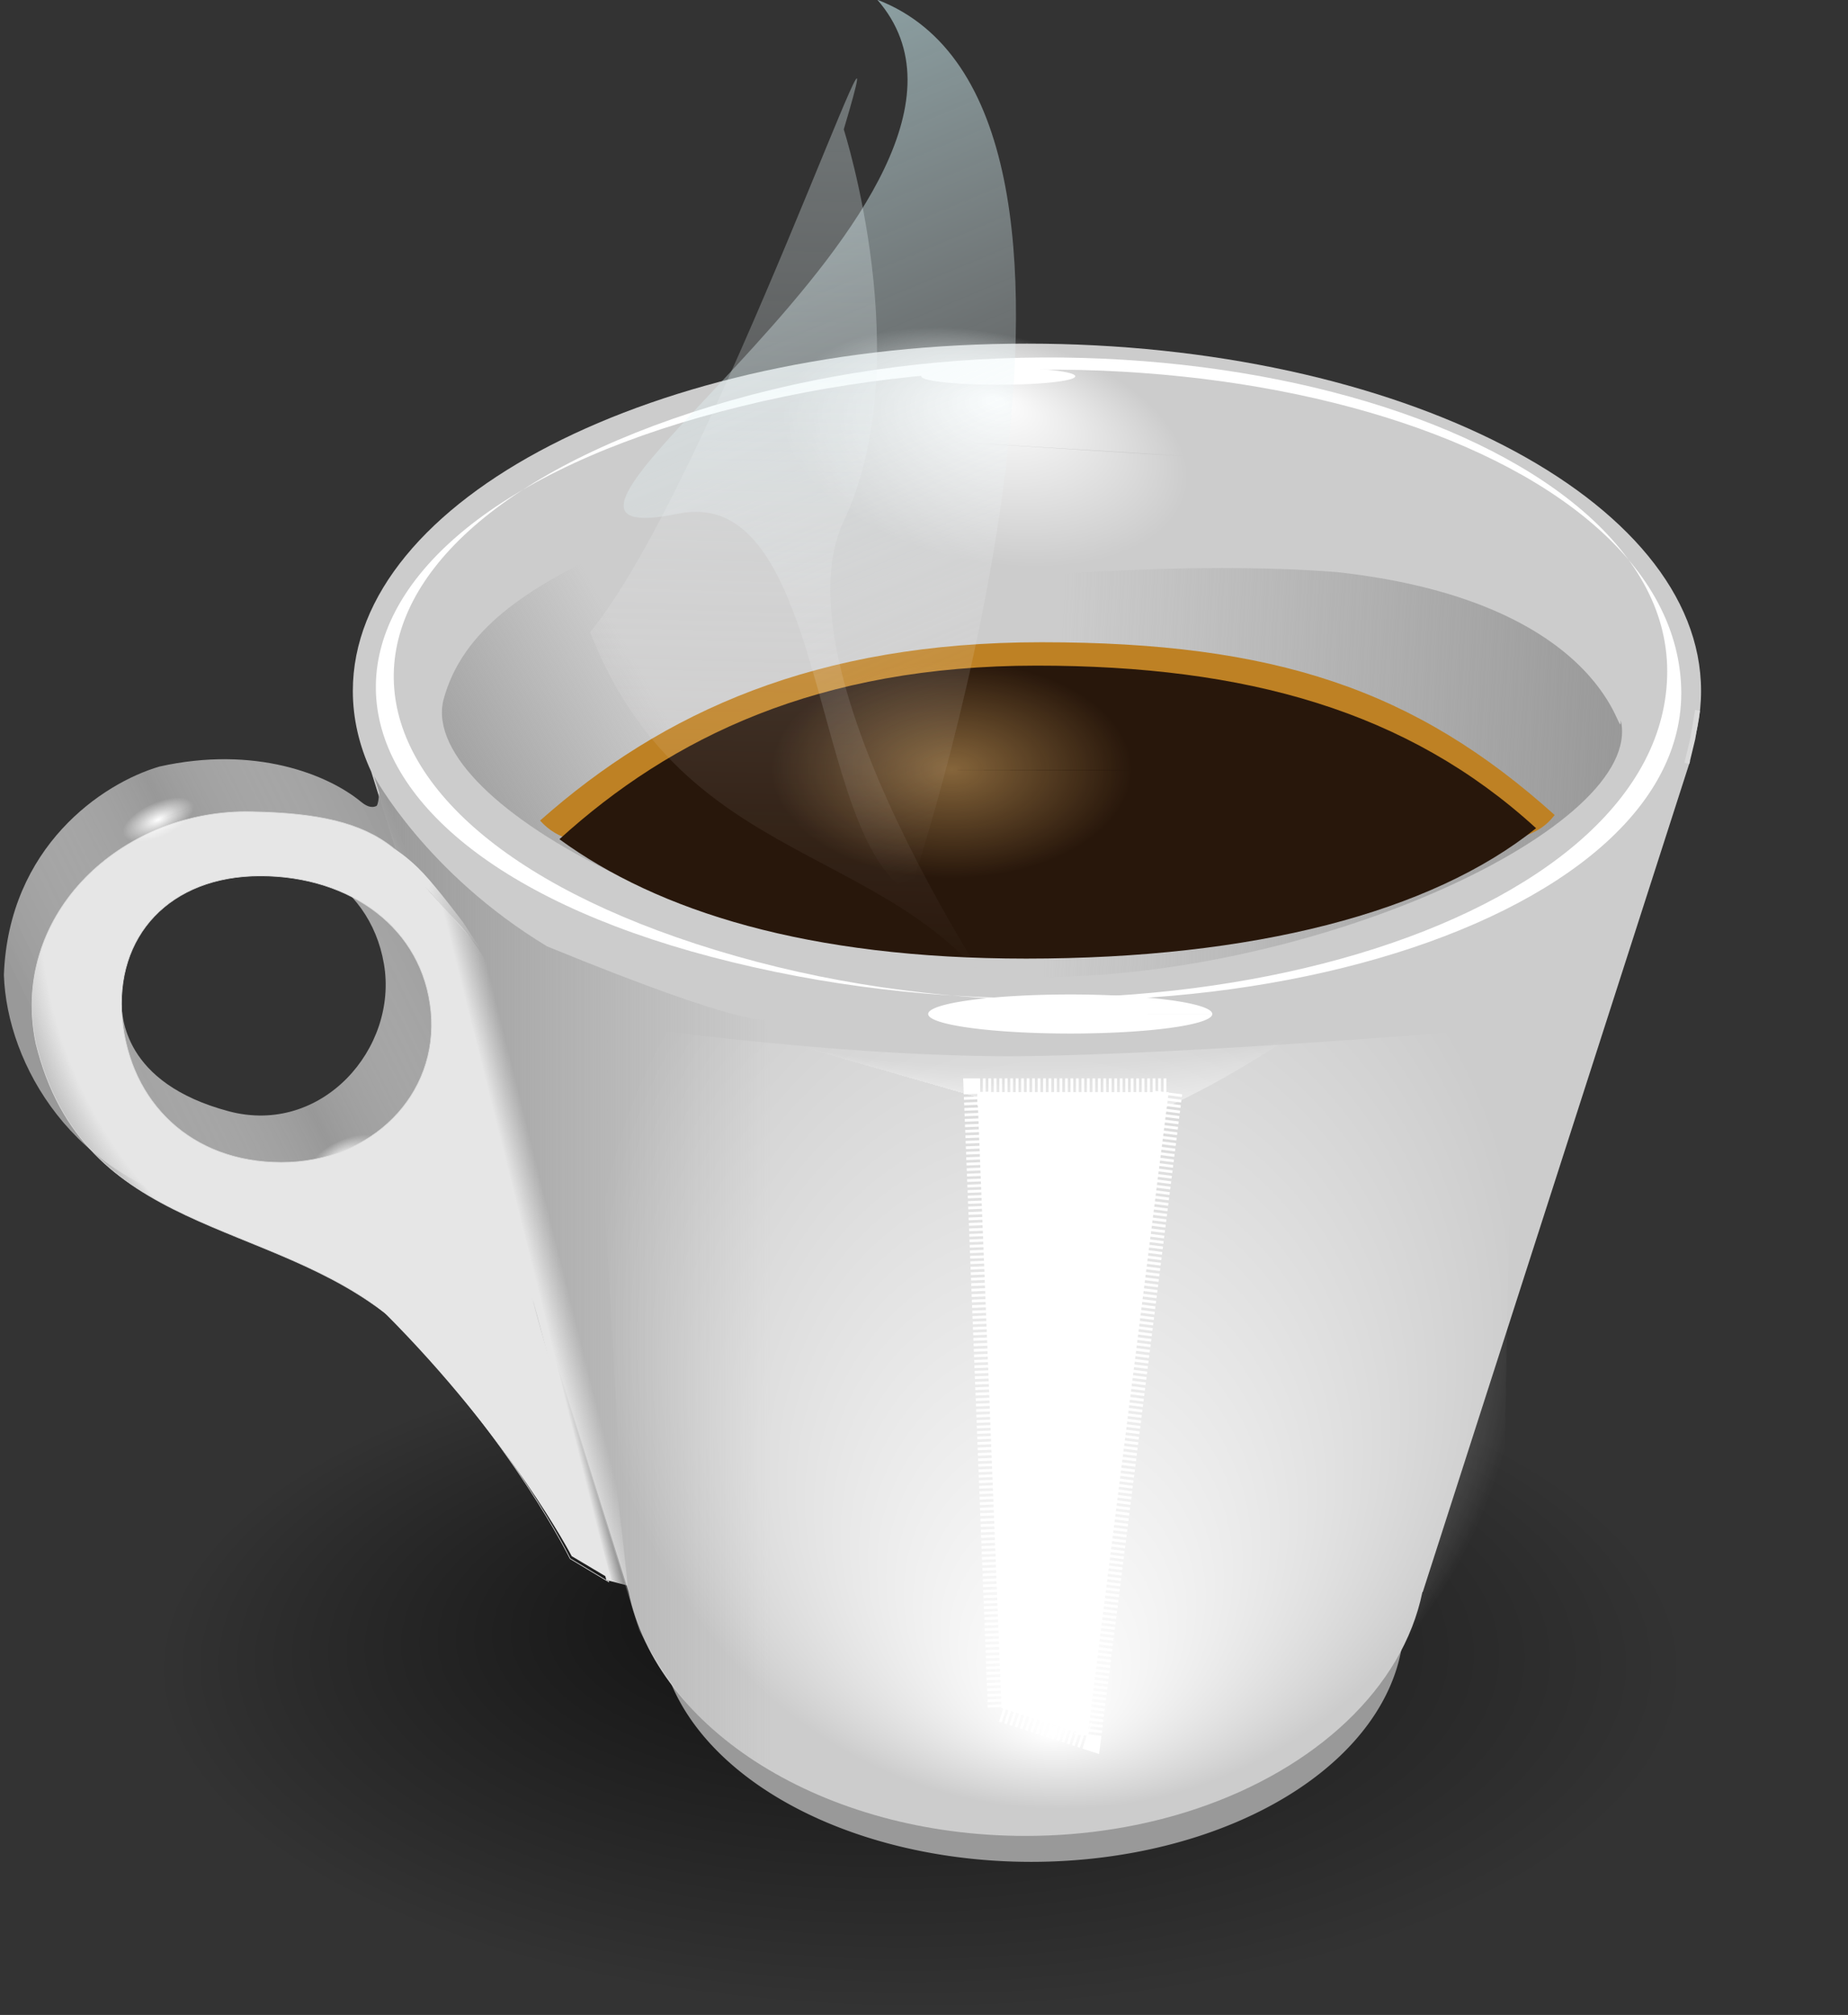 <?xml version="1.0" encoding="UTF-8" standalone="no"?>
<svg
   xmlns:dc="http://purl.org/dc/elements/1.1/"
   xmlns:cc="http://creativecommons.org/ns#"
   xmlns:rdf="http://www.w3.org/1999/02/22-rdf-syntax-ns#"
   xmlns:svg="http://www.w3.org/2000/svg"
   xmlns="http://www.w3.org/2000/svg"
   xmlns:xlink="http://www.w3.org/1999/xlink"
   xmlns:sodipodi="http://sodipodi.sourceforge.net/DTD/sodipodi-0.dtd"
   xmlns:inkscape="http://www.inkscape.org/namespaces/inkscape"
   id="svg2054"
   viewBox="0 0 75.232 82"
   version="1.0"
   sodipodi:docname="7545496c-5ef6-4a39-a0c7-f258b5bd7459.svg"
   width="75.232"
   height="82"
   inkscape:version="1.0.1 (c497b03c, 2020-09-10)">
  <rect x="0" y="0" width="75.232" height="82" fill="#333333" stroke="none"/>
  <sodipodi:namedview
     pagecolor="#ffffff"
     bordercolor="#666666"
     borderopacity="1"
     objecttolerance="10"
     gridtolerance="10"
     guidetolerance="10"
     inkscape:pageopacity="0"
     inkscape:pageshadow="2"
     inkscape:window-width="1977"
     inkscape:window-height="1206"
     id="namedview910"
     showgrid="false"
     fit-margin-top="0"
     fit-margin-left="0"
     fit-margin-right="0"
     fit-margin-bottom="0"
     inkscape:zoom="3.1001996"
     inkscape:cx="107.735"
     inkscape:cy="115.82"
     inkscape:window-x="422"
     inkscape:window-y="150"
     inkscape:window-maximized="0"
     inkscape:current-layer="svg2054" />
  <defs
     id="defs2056">
    <linearGradient
       id="linearGradient2927">
      <stop
         id="stop2929"
         stop-color="#fff"
         offset="0" />
      <stop
         id="stop2931"
         stop-color="#fff"
         stop-opacity="0"
         offset="1" />
    </linearGradient>
    <linearGradient
       id="linearGradient2965">
      <stop
         id="stop2967"
         stop-color="#cbf9ff"
         stop-opacity=".663"
         offset="0" />
      <stop
         id="stop2969"
         stop-color="#fff2f2"
         stop-opacity="0"
         offset="1" />
    </linearGradient>
    <radialGradient
       id="radialGradient3222"
       fx="-212.82"
       fy="-1987.7"
       xlink:href="#linearGradient2927"
       gradientUnits="userSpaceOnUse"
       cy="-2034.8"
       cx="-240.85"
       gradientTransform="matrix(-0.658,-0.176,0.513,-0.168,642.11,-2400.2)"
       r="127.14" />
    <linearGradient
       id="linearGradient2881">
      <stop
         id="stop2883"
         stop-color="#999"
         offset="0" />
      <stop
         id="stop2885"
         stop-color="#999"
         stop-opacity="0"
         offset="1" />
    </linearGradient>
    <radialGradient
       id="radialGradient2912"
       gradientUnits="userSpaceOnUse"
       cy="302.75"
       cx="66.016"
       gradientTransform="matrix(1,0,0,0.872,0,38.649)"
       r="18.359">
      <stop
         id="stop2908"
         stop-color="#e3b36a"
         offset="0" />
      <stop
         id="stop2910"
         stop-color="#e3b36a"
         stop-opacity="0"
         offset="1" />
    </radialGradient>
    <radialGradient
       id="radialGradient2937"
       xlink:href="#linearGradient2927"
       gradientUnits="userSpaceOnUse"
       cy="-2546.9"
       cx="-520.71"
       gradientTransform="matrix(1,0,0,0.838,0,-413.01)"
       r="26.429" />
    <linearGradient
       id="linearGradient3176"
       x1="300.66"
       gradientUnits="userSpaceOnUse"
       y1="-95.044"
       gradientTransform="matrix(0.47,0.559,-0.117,0.721,-50.501,21.644)"
       x2="313.02"
       y2="-95.298">
      <stop
         id="stop2999"
         stop-color="#e6e6e6"
         offset="0" />
      <stop
         id="stop3001"
         stop-color="#e6e6e6"
         stop-opacity="0"
         offset="1" />
    </linearGradient>
    <linearGradient
       id="linearGradient3179"
       x1="179.97"
       gradientUnits="userSpaceOnUse"
       y1="194.62"
       gradientTransform="matrix(0.73,0,0.177,0.709,-53.455,20.031)"
       x2="184.48"
       y2="194.62">
      <stop
         id="stop2953"
         stop-color="#e6e6e6"
         offset="0" />
      <stop
         id="stop2955"
         stop-color="#e6e6e6"
         stop-opacity="0"
         offset="1" />
    </linearGradient>
    <linearGradient
       id="linearGradient3186"
       x1="-343.16"
       gradientUnits="userSpaceOnUse"
       y1="652.24"
       gradientTransform="matrix(0.226,0,0.038,0.221,113.79,-6.288)"
       x2="-140.67"
       y2="588.1">
      <stop
         id="stop3021"
         stop-color="#999"
         offset="0" />
      <stop
         id="stop3027"
         stop-color="#fff"
         stop-opacity=".498"
         offset=".5" />
      <stop
         id="stop3023"
         stop-color="#999"
         offset="1" />
    </linearGradient>
    <linearGradient
       id="linearGradient3190"
       x1="287.92"
       xlink:href="#linearGradient2965"
       gradientUnits="userSpaceOnUse"
       y1="-119.21"
       gradientTransform="matrix(0.73,0,0,0.73,-43.657,35.331)"
       x2="282.03"
       y2="130.79" />
    <linearGradient
       id="linearGradient3193"
       x1="232.3"
       xlink:href="#linearGradient2965"
       gradientUnits="userSpaceOnUse"
       y1="-6.711"
       gradientTransform="matrix(0.73,0,0,0.73,-59.625,26.206)"
       x2="289.25"
       y2="129.85" />
    <linearGradient
       id="linearGradient3200"
       x1="678.74"
       xlink:href="#linearGradient2881"
       gradientUnits="userSpaceOnUse"
       y1="318.04"
       gradientTransform="matrix(-0.21,0,0,0.21,244.84,46.36)"
       x2="564.29"
       y2="253.79" />
    <linearGradient
       id="linearGradient3206"
       x1="678.74"
       xlink:href="#linearGradient2881"
       gradientUnits="userSpaceOnUse"
       y1="278.04"
       gradientTransform="matrix(0.21,0,0,0.21,87.788,47.563)"
       x2="390"
       y2="262.36" />
    <radialGradient
       id="radialGradient3210"
       fx="-314.61"
       fy="-2371.3"
       xlink:href="#linearGradient2927"
       gradientUnits="userSpaceOnUse"
       cy="-2031.6"
       cx="-265.86"
       gradientTransform="matrix(-0.262,0.008,-0.007,-0.05,85.475,33.733)"
       r="127.14" />
    <radialGradient
       id="radialGradient3213"
       fx="-312.14"
       fy="-2205.1"
       gradientUnits="userSpaceOnUse"
       cy="-2076.2"
       cx="-309.29"
       gradientTransform="matrix(0.333,-5.7844e-4,-0.002,-0.363,268.82,-588.85)"
       r="150.71">
      <stop
         id="stop3172"
         stop-color="#fff"
         offset="0" />
      <stop
         id="stop3174"
         stop-color="#fff"
         stop-opacity="0"
         offset="1" />
    </radialGradient>
    <linearGradient
       id="linearGradient3216"
       x1="92.857"
       gradientUnits="userSpaceOnUse"
       y1="635.22"
       gradientTransform="matrix(0.21,0,0,0.21,76.666,30.428)"
       x2="297.14"
       y2="635.22">
      <stop
         id="stop3097"
         stop-color="#999"
         offset="0" />
      <stop
         id="stop3099"
         stop-color="#999"
         stop-opacity="0"
         offset="1" />
    </linearGradient>
    <radialGradient
       id="radialGradient3225"
       fx="118.3"
       fy="227.9"
       gradientUnits="userSpaceOnUse"
       cy="250.81"
       cx="137.38"
       gradientTransform="matrix(1,0,0,0.332,0,167.56)"
       r="117.18">
      <stop
         id="stop2879"
         stop-opacity=".691"
         offset="0" />
      <stop
         id="stop2881"
         stop-opacity="0"
         offset="1" />
    </radialGradient>
    <radialGradient
       id="radialGradient2947"
       fx="103.98"
       fy="159.87"
       gradientUnits="userSpaceOnUse"
       cy="172.5"
       cx="101.51"
       gradientTransform="matrix(-0.881,-1.463,1.23,-0.741,-22.655,403.87)"
       r="31.117">
      <stop
         id="stop2943"
         stop-color="#e6e6e6"
         offset="0" />
      <stop
         id="stop2949"
         stop-color="#e6e6e6"
         offset=".5" />
      <stop
         id="stop2951"
         stop-color="#e6e6e6"
         offset=".75" />
      <stop
         id="stop2945"
         stop-color="#e6e6e6"
         stop-opacity="0"
         offset="1" />
    </radialGradient>
    <radialGradient
       inkscape:collect="always"
       xlink:href="#linearGradient2927"
       id="radialGradient912"
       gradientUnits="userSpaceOnUse"
       gradientTransform="matrix(1,0,0,0.838,0,-413.01)"
       cx="-520.71"
       cy="-2546.9"
       r="26.429" />
  </defs>
  <g
     id="layer1"
     transform="matrix(0.378,0,0,0.378,-21.137,-9.424)">
    <path
       id="path1988"
       fill-rule="evenodd"
       fill="url(#radialGradient3225)"
       transform="matrix(0.705,0,0,0.944,58.38,-32.06)"
       d="m 278.35,250.81 a 140.97,38.891 0 1 1 -281.94,0 140.97,38.891 0 1 1 281.94,0 z"
       style="fill:url(#radialGradient3225)" />
    <path
       id="path3116"
       fill-rule="evenodd"
       fill="#999999"
       transform="matrix(3.513,0,0,2.134,46.53,-212.52)"
       d="m 45.714,193.08 a 11.429,12.143 0 1 1 0,-0.04 l -11.428,0.04 z" />
    <g
       id="g2813"
       transform="matrix(0.21,0,0,0.21,87.788,47.563)"
       fill="#cccccc">
      <g
         id="g2836"
         fill="#cccccc"
         fill-rule="evenodd">
        <path
           id="path2790"
           d="m 374.91,68.393 c -190.84,0 -345.72,79.767 -345.72,178.07 -0.002,14.22 3.276,28.07 9.404,41.34 l 131.97,420.41 c 14.37,70.8 100.09,125.25 203.6,125.25 31.38,0 61.12,-5.01 87.74,-13.96 61.11,-20.54 105.73,-61.85 115.82,-111.11 h 0.19 l 137.12,-426.09 h -1.41 c 4.6,-11.58 7,-23.57 7,-35.84 0,-98.3 -154.88,-178.07 -345.71,-178.07 z" />
        <path
           id="path2808"
           stroke="#dadada"
           stroke-width="2.539px"
           d="m 713.33,283.59 3.06,-12.65 2.42,-14.53" />
      </g>
    </g>
    <path
       id="path2760"
       d="m -1434.7,145.17 c 251.1,145.14 553.38,-31.26 544,-321.18 -9.57,-295.49 -308.4,-457.46 -564.5,-309.75 -251.3,144.93 -249.7,494.91 6.1,631.74 260.7,139.47 550.39,-38.38 550.51,-334.02 0.12,-290.07 -303.81,-463.64 -550.21,-310.56 -251.1,156.02 -241.9,495.84 14.1,643.77 z"
       transform="matrix(0.187,0,0,0.092,403.51,114.52)"
       fill="#ffffff"
       fill-rule="evenodd" />
    <path
       id="rect3076"
       fill-rule="evenodd"
       fill="url(#linearGradient3216)"
       d="m 96.204,108.48 c 0,0 5.576,10.45 18.636,18.34 21.85,8.95 23.45,7.81 23.45,7.81 l 9.92,85.07 c 0,0 -7.93,-2.95 -13.64,-6.93 -5.71,-3.98 -9.81,-12.31 -9.81,-12.31 z"
       style="fill:url(#linearGradient3216)" />
    <path
       id="rect3168"
       fill-rule="evenodd"
       fill="url(#radialGradient3213)"
       d="m 124.23,210.98 42.79,10.66 50.4,-11.26 1.43,-74.85 c 0,0 -34.39,2.98 -53.88,3.12 -20.92,0 -45.02,-3.72 -45.02,-3.72 z"
       style="fill:url(#radialGradient3213)" />
    <path
       id="path3181"
       fill-rule="evenodd"
       fill="url(#radialGradient3210)"
       d="m 163.24,149.36 c -14.77,0 -26.76,-8.48 -26.76,-18.94 0,-10.45 12.43,-22.52 26.76,-18.93 l 51.7,12.92 c -17.86,8.73 -28.71,21.95 -51.7,24.95 z"
       style="fill:url(#radialGradient3210)" />
    <path
       id="path3220"
       fill-rule="evenodd"
       fill="url(#radialGradient3222)"
       transform="matrix(0.206,0.013,0,0.409,212.13,900.79)"
       d="m -124.29,-2016.9 a 127.14,45 0 1 1 0,-0.2 l -127.14,0.2 z"
       style="fill:url(#radialGradient3222)" />
    <path
       id="path2819"
       fill-rule="evenodd"
       fill="url(#linearGradient3206)"
       d="m 199.89,86.522 c -30.69,-2.405 -92.87,5.362 -94.86,19.768 5.54,11.49 33.2,23.83 62.86,23.83 30.09,0 65.14,-16.23 62.59,-27.63 -0.15,3.18 -0.63,-12.662 -30.59,-15.968 z"
       style="fill:url(#linearGradient3206)" />
    <path
       id="path3231"
       fill-rule="evenodd"
       fill="#ffffff"
       transform="matrix(0.238,0,0,0.046,232.38,249.72)"
       d="m -192.86,-2513.4 a 64.286,45.714 0 1 1 0,-0.1 l -64.28,0.1 z" />
    <path
       id="rect3233"
       d="m 161.18,142.51 h 20.6 l -8.73,69.31 -9.27,-3 z"
       fill-rule="evenodd"
       stroke="#ffffff"
       stroke-dasharray="0.295, 0.295"
       stroke-width="2.946"
       fill="#ffffff" />
    <path
       id="path3244"
       fill-rule="evenodd"
       fill="#ffffff"
       transform="matrix(0.129,0,0,0.02,196.6,115.71)"
       d="m -192.86,-2513.4 a 64.286,45.714 0 1 1 0,-0.1 l -64.28,0.1 z" />
    <path
       id="path2050"
       fill-rule="evenodd"
       fill="url(#linearGradient3200)"
       d="m 153.78,67.885 c 26.46,0 61.92,17.624 71.45,31.673 1.31,1.932 2.13,3.792 2.37,5.532 -5.54,11.48 -33.2,23.83 -62.86,23.83 -30.09,0 -63.64,-17.13 -61.09,-28.54 4.06,-15.454 28.28,-17.766 50.13,-32.495 z"
       style="fill:url(#linearGradient3200)" />
    <g
       id="g2015"
       transform="matrix(0.73,0,0,0.73,9.951,-110.66)"
       fill-rule="evenodd">
      <path
         id="path2012"
         fill="#be8124"
         d="m 216.61,280.46 c -33.15,0 -55.8,10.2 -73.96,26.3 10.42,11.77 39.84,-11.9 73,-11.9 34.45,0 67.3,23.56 76.68,11.08 -20.55,-18.48 -41.24,-25.48 -75.72,-25.48 z" />
      <path
         id="path1965"
         fill="#28170b"
         d="m 215.91,283.91 c -32.24,0 -53.9,10.61 -70.41,25.6 14.56,10.61 36.6,17.61 68.86,17.61 33.51,0 59.76,-6.81 75.23,-19.23 -18.89,-17.28 -42.74,-23.98 -73.68,-23.98 z" />
    </g>
    <path
       id="path2019"
       opacity="0.5"
       d="m 84.375,302.75 a 18.359,16.016 0 1 1 0,-0.05 l -18.359,0.05 z"
       fill-rule="evenodd"
       transform="matrix(1.056,0,0,0.73,88.7,-113.15)"
       fill="url(#radialGradient2912)"
       style="fill:url(#radialGradient2912)" />
    <path
       id="rect2929"
       fill-rule="evenodd"
       fill="url(#linearGradient3193)"
       d="m 150.4,24.9 c 30.42,11.706 5.26,91.39 3.43,96.1 -10.61,-5.94 -8.82,-44.031 -24.82,-40.768 -25.26,5.152 39.55,-34.487 21.39,-55.332 z"
       style="fill:url(#linearGradient3193)" />
    <path
       id="rect2926"
       fill-rule="evenodd"
       fill="url(#linearGradient3190)"
       d="m 146.79,38.863 c 7.19,-24.17 -14.31,38.357 -27.32,54.133 10.93,27.674 36.12,21.824 47.05,44.434 0,0 -27.76,-39.345 -19.72,-56.429 8.04,-17.085 -0.01,-42.138 -0.01,-42.138 z"
       style="fill:url(#linearGradient3190)" />
    <path
       id="path2935"
       fill-rule="evenodd"
       fill="url(#radialGradient2937)"
       transform="matrix(0.145,-0.057,0.015,0.084,206.83,333.76)"
       d="m -494.29,-2546.9 a 26.429,22.143 0 1 1 0,-0.1 l -26.42,0.1 z"
       style="fill:url(#radialGradient912)" />
    <path
       id="path2945"
       fill-rule="evenodd"
       fill="url(#linearGradient3186)"
       d="m 73.089,107.46 c -6.18,1.81 -16.234,8.65 -16.753,22.43 0.335,9.76 7.547,22.02 22.095,25.04 15.032,3.13 27.959,-8.67 25.549,-22.68 -1.06,-6.19 1.06,-5.49 -2.35,-10.35 -0.54,-0.76 -3.177,-9.17 -4.533,-11.56 -0.498,-0.88 -0.255,0.83 -0.61,1.35 -0.607,0.31 -1.202,-0.04 -1.693,-0.44 -3.558,-2.93 -11.412,-6.09 -21.705,-3.79 z m 4.043,7.89 c 9.819,0 18.567,4.24 20.133,13.35 1.567,9.11 -6.697,18.52 -16.685,15.88 -11.512,-3.06 -11.467,-10.37 -11.604,-11.62 -1.05,-9.63 -1.664,-17.61 8.156,-17.61 z"
       style="fill:url(#linearGradient3186)" />
    <path
       id="path2931"
       d="m 81.78,112.33 c -13.381,0.36 -24.786,11.39 -21.991,24.93 5.105,20.81 25.144,18.61 38.552,29.79 13.019,13.4 18.979,25.69 18.979,25.69 l 4.15,2.49 c -5.13,-21.79 -10.58,-43.49 -16.1,-65.18 -3.44,-13.64 -8.26,-17.46 -22.29,-17.72 -0.438,-0.01 -0.869,-0.01 -1.3,0 z m 2.175,6.9 c 9.735,0 17.525,5.65 18.375,14.61 0.85,8.96 -6.367,16.24 -16.102,16.24 -9.736,0 -16.294,-6.47 -17.146,-15.43 -0.851,-8.96 5.137,-15.42 14.873,-15.42 z"
       fill-rule="evenodd"
       stroke="#dadada"
       stroke-width="0.069"
       fill="url(#radialGradient2947)"
       style="fill:url(#radialGradient2947)" />
    <path
       id="path2048"
       fill-rule="evenodd"
       fill="url(#radialGradient2937)"
       transform="matrix(0.145,-0.057,0.015,0.084,186.67,297.47)"
       d="m -494.29,-2546.9 a 26.429,22.143 0 1 1 0,-0.1 l -26.42,0.1 z"
       style="fill:url(#radialGradient2937)" />
    <path
       id="rect2941"
       fill-rule="evenodd"
       fill="url(#linearGradient3179)"
       d="m 101.73,120.43 c 0,0 2.91,3.25 3.1,3.43 13.38,13.06 18.68,71.78 18.68,71.78 l -2.29,-0.6 z"
       style="fill:url(#linearGradient3179)" />
    <path
       id="rect2986"
       fill-rule="evenodd"
       fill="url(#linearGradient3176)"
       d="m 98.368,116.31 c 0,0 1.502,0.87 3.182,2.68 1.63,1.75 4.25,5.25 4.25,5.25 l 1.91,2.94 -6.93,-7.83 z"
       style="fill:url(#linearGradient3176)" />
    <path
       id="path3033"
       fill-rule="evenodd"
       fill="#e6e6e6"
       d="m 84.533,159.03 c 4.444,1.89 8.871,4.02 12.802,7.24 13.635,13.66 20.155,26.2 20.155,26.2 l 4.27,2.54 c -3.32,-12.01 -6.74,-24 -10.2,-35.98 z" />
  </g>
</svg>
